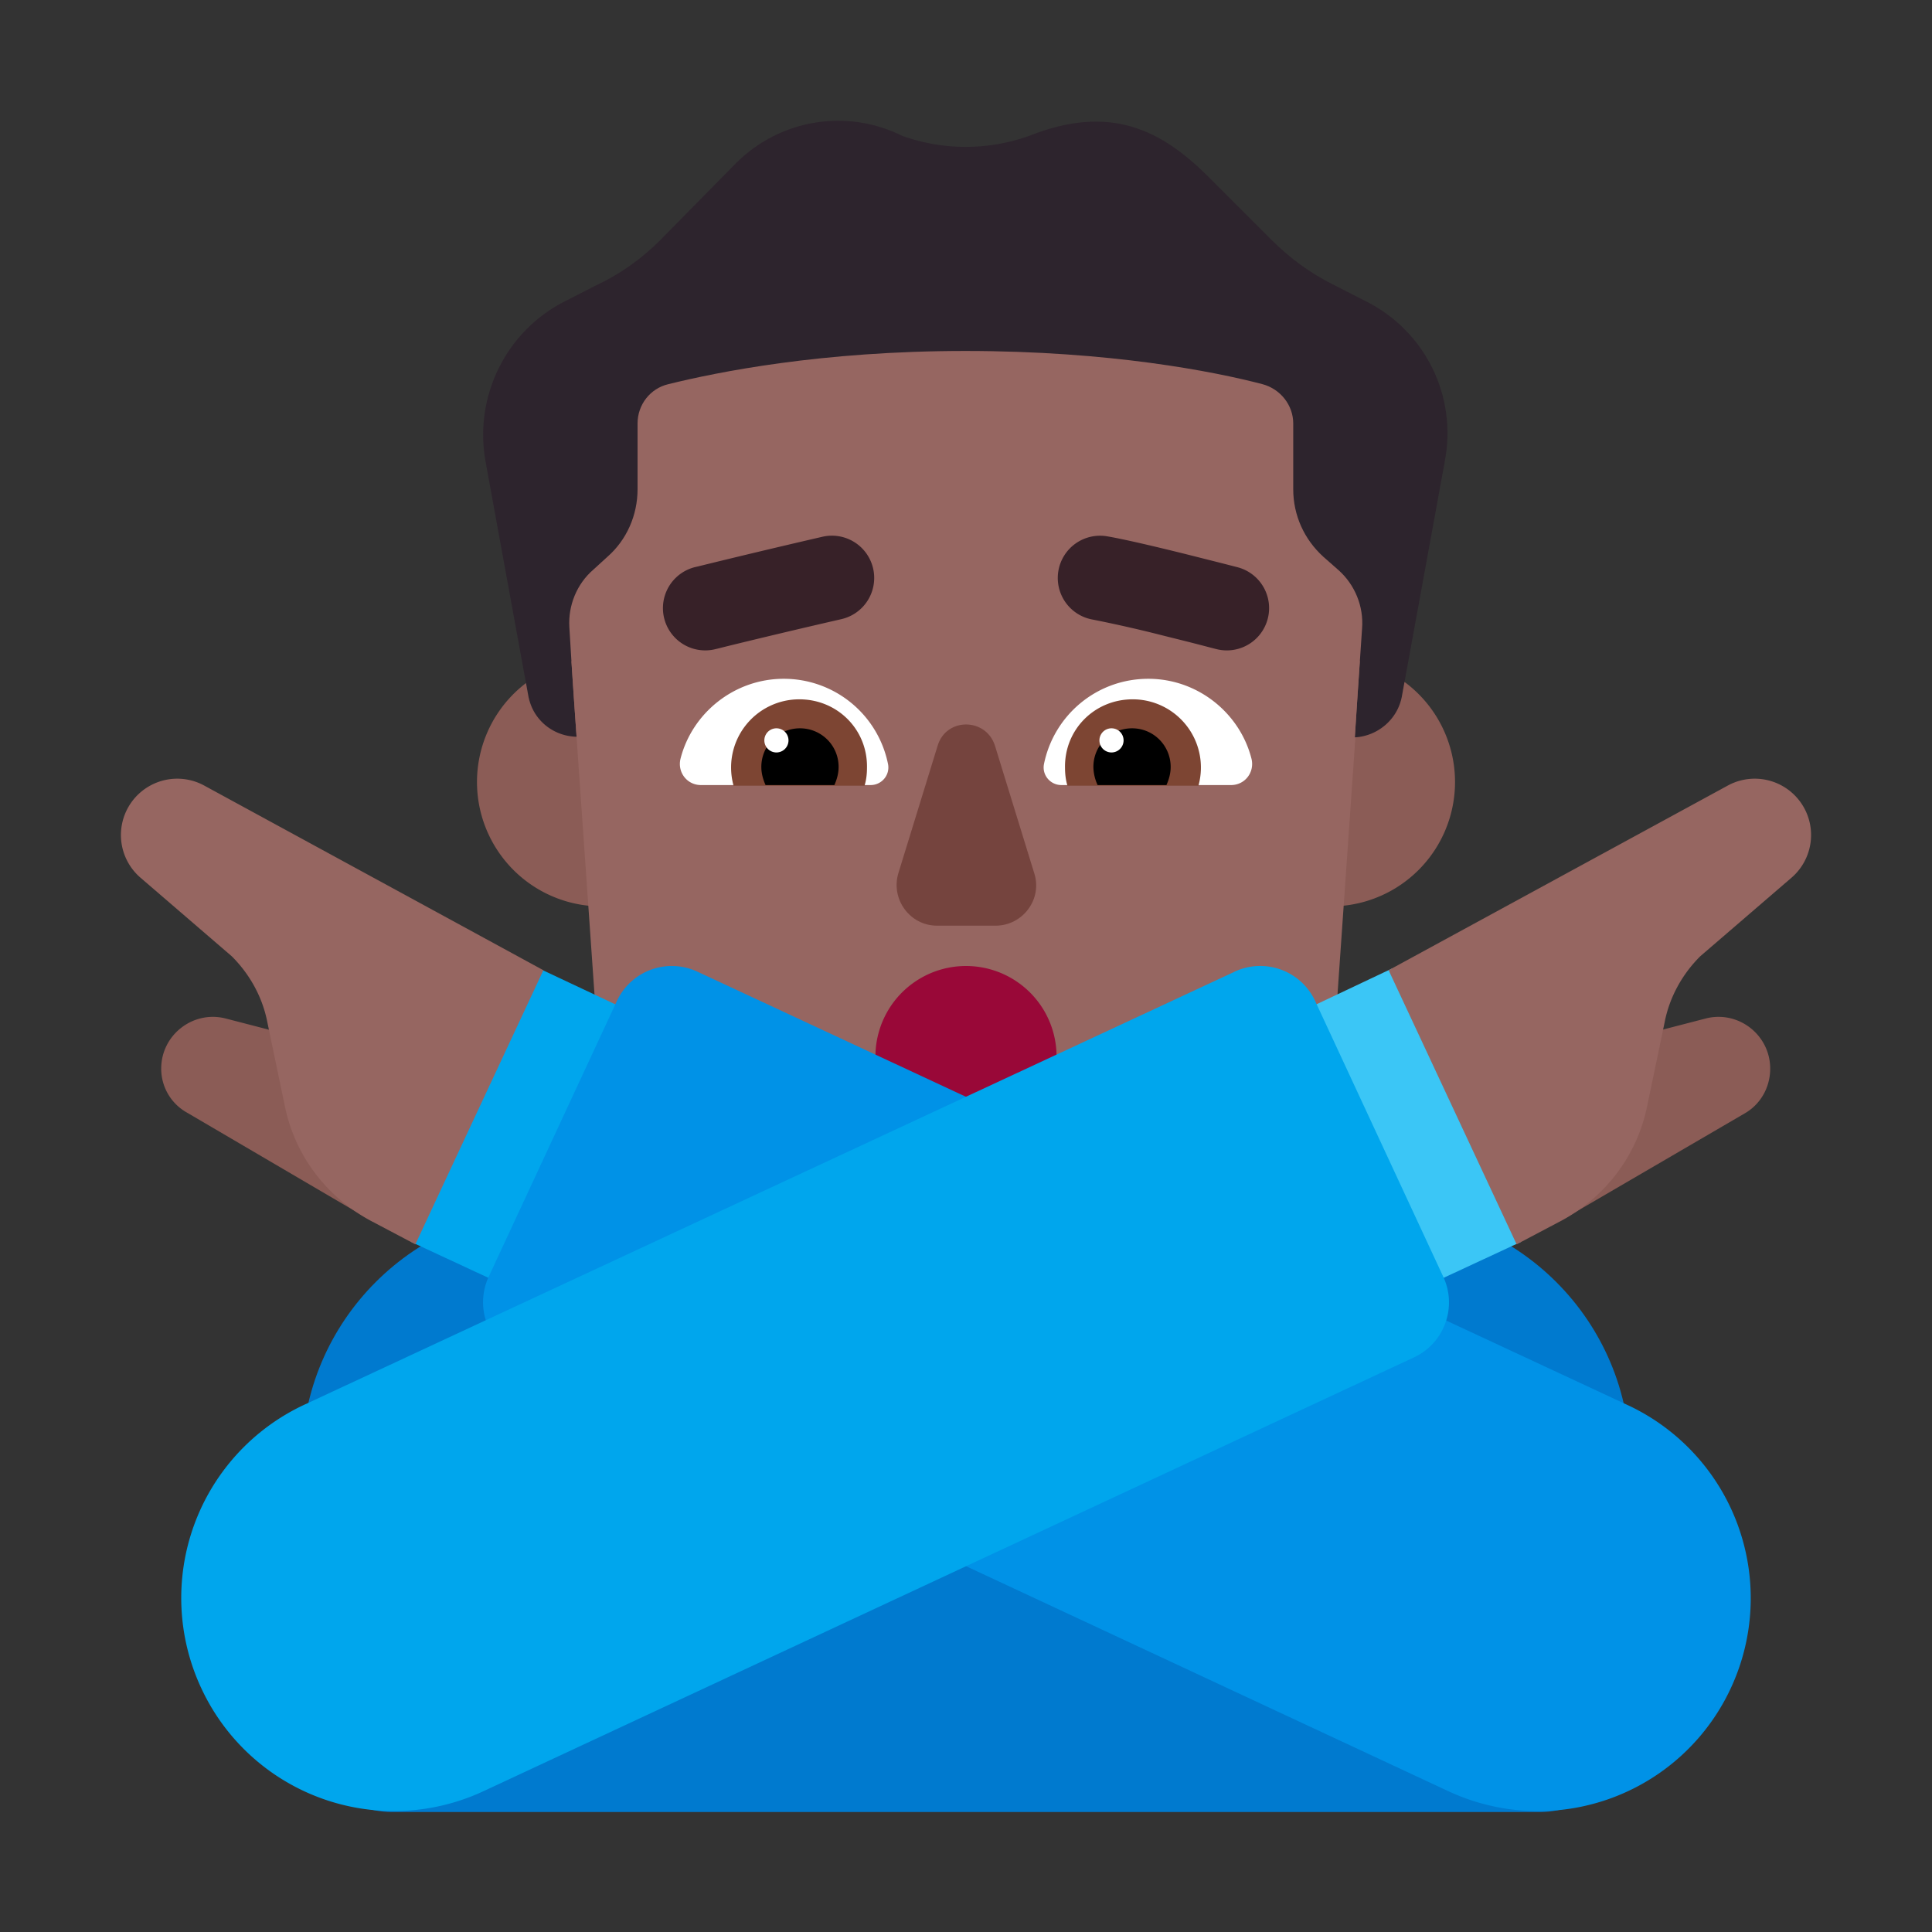 <svg width="32" height="32" fill="none" xmlns="http://www.w3.org/2000/svg"><rect width="100%" height="100%" fill="#333333" stroke="none"/><path d="m22.61 4.983-.53-.27c-.38-.19-.72-.44-1.02-.74l-1.04-1.04c-.78-.78-1.63-1.22-2.98-.68-.68.24-1.41.24-2.09 0-.92-.46-2.02-.28-2.75.44l-1.27 1.29c-.3.3-.65.55-1.03.73l-.53.27c-.98.49-1.52 1.57-1.33 2.65l.71 3.89c.07.39.8 1.68.8 1.68l12.89.01s.71-1.3.78-1.68l.71-3.89c.21-1.09-.33-2.17-1.32-2.66Z" fill="#2D242D"/><path d="M22.523 10.95c-.042.62-.083 1.263-.083 1.263.38-.02.71-.3.78-.68l.043-.238a2.06 2.06 0 1 1-.74-.345ZM8.712 11.314l.038.209c.07.39.4.67.8.68 0 0-.046-.634-.085-1.25a2.06 2.06 0 1 1-.753.361Z" fill="#8B5C56"/><path d="M9.549 12.203h.001s-.08-1.11-.12-1.82c-.02-.35.12-.71.4-.95l.23-.21c.32-.28.5-.69.5-1.12v-1.09c0-.31.21-.58.51-.65.81-.2 2.53-.55 4.92-.55s4.12.34 4.92.55c.3.08.51.35.51.65v1.09c0 .43.18.83.5 1.12l.25.22c.27.24.42.6.39.97-.05.71-.12 1.8-.12 1.8h.01l-.35 5.02c-.22 2.21-1.95 3.78-4.07 3.78h-4.06c-2.11 0-3.85-1.57-4.07-3.78l-.351-5.03Z" fill="#966661"/><path d="M16 19a1.5 1.5 0 1 0 0-3 1.5 1.5 0 0 0 0 3Z" fill="#990838"/><path d="m15.53 12.352-.65 2.11c-.13.43.19.87.64.87h.97c.45 0 .78-.44.64-.87l-.65-2.11c-.15-.47-.81-.47-.95 0Z" fill="#75443E"/><path d="M19.02 11.243c.82 0 1.52.57 1.71 1.33.05.22-.11.43-.34.43h-2.81c-.18 0-.32-.16-.29-.34.16-.81.87-1.42 1.73-1.42ZM12.98 11.243c-.82 0-1.52.57-1.71 1.33-.05.22.11.43.34.43h2.81c.18 0 .32-.16.29-.34a1.76 1.76 0 0 0-1.73-1.42Z" fill="#fff"/><path d="M18.76 11.583a1.129 1.129 0 0 1 1.09 1.43h-2.17c-.03-.1-.04-.2-.04-.3-.01-.63.49-1.13 1.12-1.13ZM13.24 11.583a1.129 1.129 0 0 0-1.09 1.43h2.17c.03-.1.04-.2.04-.3.01-.63-.49-1.13-1.12-1.13Z" fill="#7D4533"/><path d="M18.11 12.703c0-.36.29-.64.64-.64.36 0 .64.29.64.64 0 .11-.03.21-.07.3h-1.14a.735.735 0 0 1-.07-.3ZM13.89 12.703c0-.36-.29-.64-.64-.64-.36 0-.64.29-.64.64 0 .11.03.21.07.3h1.14c.04-.09.07-.19.07-.3Z" fill="#000"/><path d="M18.41 12.463a.2.2 0 1 0 0-.4.2.2 0 0 0 0 .4ZM12.86 12.463a.2.2 0 1 0 0-.4.2.2 0 0 0 0 .4Z" fill="#fff"/><path d="M14.462 9.417a.7.7 0 0 1-.526.838 128.286 128.286 0 0 0-1.91.453l-.131.033-.046.011a.7.7 0 0 1-.337-1.359l.048-.011.134-.033a145.588 145.588 0 0 1 1.93-.459.7.7 0 0 1 .838.527ZM17.53 9.456a.7.7 0 0 1 .807-.573c.296.05.849.182 1.3.294l.603.152.187.048.07.018a.7.7 0 1 1-.354 1.355l-.067-.017-.184-.048c-.154-.04-.365-.093-.592-.149a22.062 22.062 0 0 0-1.197-.273.7.7 0 0 1-.573-.807Z" fill="#372128"/><path d="M25.5 30.013h-19c-.83 0-1.5-.67-1.5-1.5v-4.33c0-2.3 1.87-4.17 4.17-4.17h13.66c2.3 0 4.17 1.87 4.17 4.17v4.33c0 .83-.67 1.5-1.5 1.5Z" fill="#007ACF"/><path d="m6.81 20.57 2.28 1.06 2.11-4.52-2.23-1.05-2.16 4.51Z" fill="#00A6ED"/><path d="m11.56 16.098 15.407 7.178a3.529 3.529 0 0 1 1.7 4.687 3.518 3.518 0 0 1-4.679 1.704L8.581 22.479a1.003 1.003 0 0 1-.483-1.34l2.123-4.567a1.004 1.004 0 0 1 1.339-.474Z" fill="#0092E7"/><path d="m25.19 20.57-2.28 1.06-2.11-4.52 2.26-1.07 2.13 4.53Z" fill="#3BC6F6"/><path d="M20.44 16.099 5.033 23.27a3.532 3.532 0 0 0-1.7 4.69 3.516 3.516 0 0 0 4.679 1.706l15.407-7.183c.503-.232.724-.837.483-1.342l-2.123-4.57a1.003 1.003 0 0 0-1.339-.473Z" fill="#00A6ED"/><path d="m25.83 20.23 3.07-1.79c.26-.15.42-.43.42-.74 0-.56-.53-.97-1.07-.83l-2.2.57-.22 2.79ZM6.17 20.23l-3.07-1.8a.833.833 0 0 1-.43-.73c0-.56.53-.97 1.07-.83l2.2.57.23 2.79Z" fill="#8B5C56"/><path d="m23 16.07 5.62-3.06a.933.933 0 0 1 1.05 1.53l-1.51 1.3c-.3.3-.51.68-.59 1.1l-.29 1.39c-.17.82-.7 1.51-1.44 1.9l-.72.38L23 16.07ZM9 16.07l-5.62-3.06a.933.933 0 0 0-1.05 1.53l1.51 1.3c.3.3.51.68.59 1.1l.29 1.39c.17.82.7 1.51 1.44 1.9l.72.38L9 16.07Z" fill="#966661"/></svg>